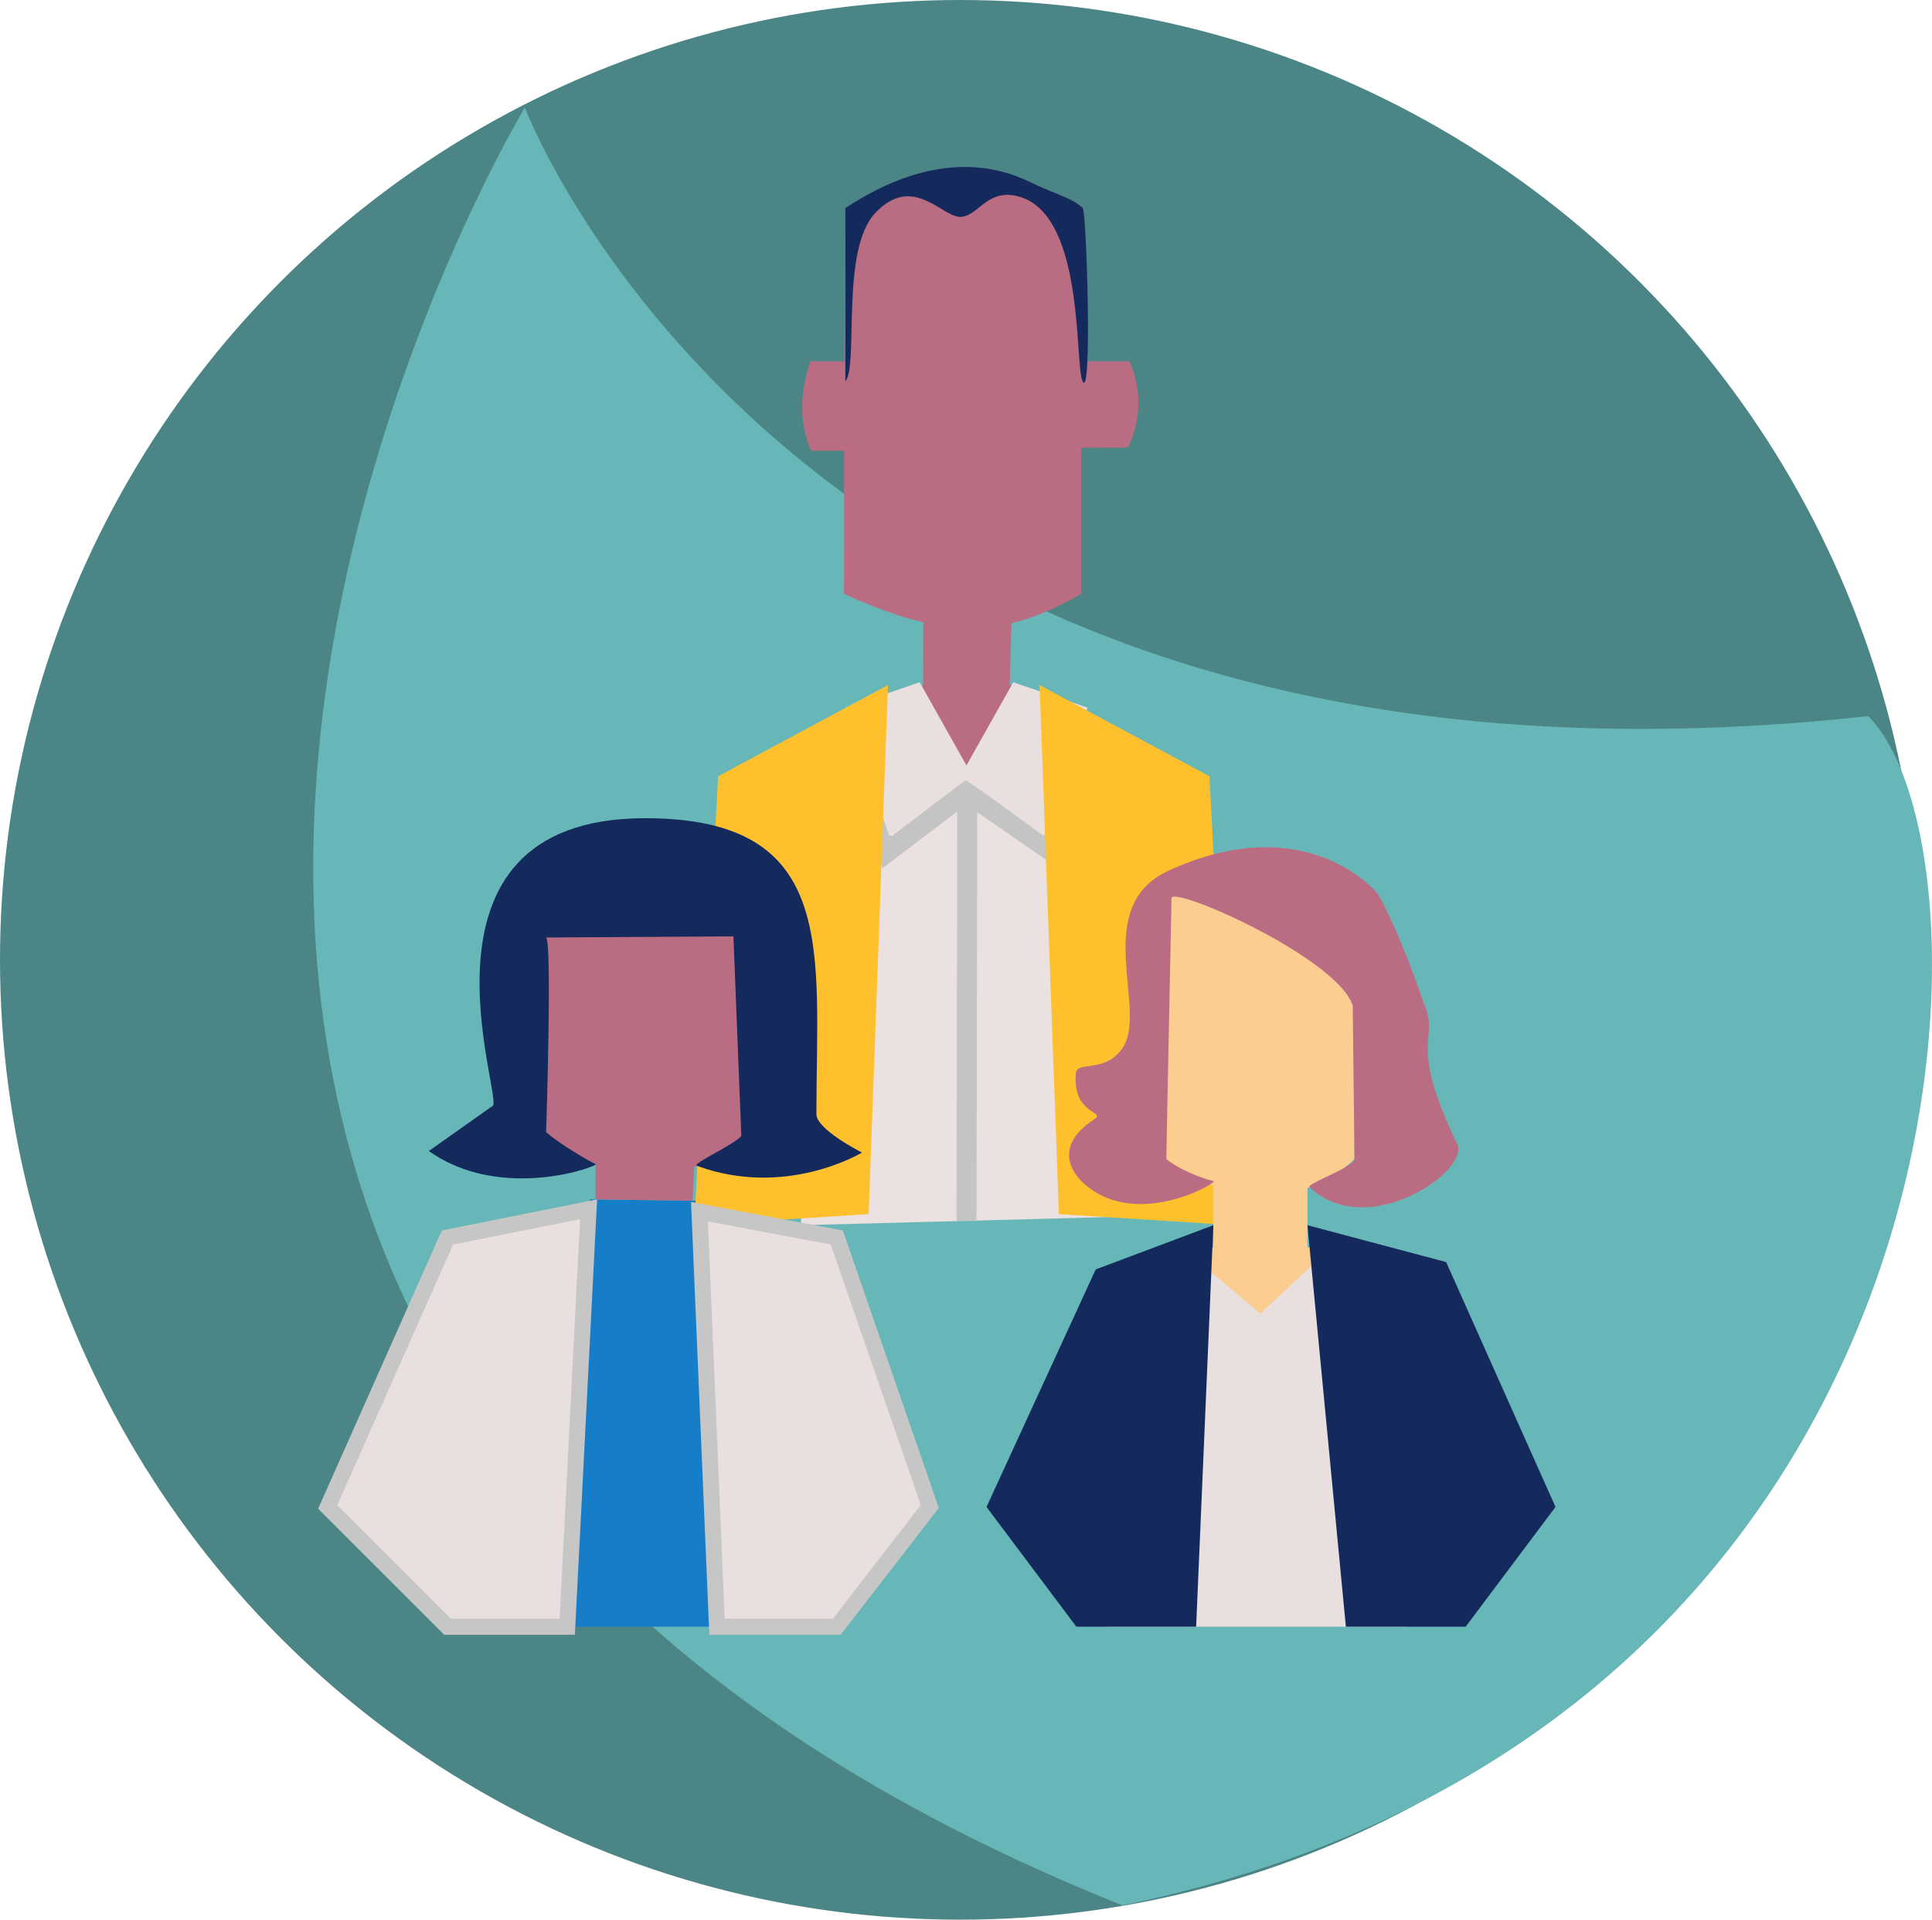 <?xml version="1.0" encoding="UTF-8"?><svg xmlns="http://www.w3.org/2000/svg" viewBox="0 0 482.223 479.25"><defs><style>.k{fill:#68b7b8;}.l{fill:#ebe1e0;}.m,.n{fill:#e8dfde;}.o{fill:#fbcd91;}.p{fill:#fec02d;}.q{fill:#ba6c82;}.r{fill:#167ec9;}.s{fill:#142a5c;}.t{fill:#4c8585;}.n{stroke:#c7c6c6;stroke-width:4px;}.n,.u{stroke-miterlimit:10;}.u{fill:none;stroke:#c4c4c4;stroke-width:5px;}</style></defs><g id="a"/><g id="b"><g id="c"><circle class="t" cx="239.625" cy="239.625" r="239.625"/><path class="k" d="M280.157,475.667C-58.43,340.406,131.005,26.858,131.005,26.858c0,0,68.185,181.171,335.294,151.923,34.786,34.786,28.63,252.456-186.141,296.887Z"/></g><g id="d"><polyline class="m" points="292.226 315.942 343.401 315.793 350.877 406.113 276.131 406.113"/></g><g id="e"><polygon class="r" points="147.244 299.421 174.064 299.763 174.584 302.51 197.243 327.91 201.384 406.113 134.113 406.113 147.244 299.421"/></g><g id="f"><polygon class="l" points="207.821 183.608 276.342 196.586 277.224 303.827 199.881 305.877 207.821 183.608"/></g><g id="g"><path class="q" d="M210.996,57.353l-.285,36.665-.048,54.219c25.053,11.518,39.832,11.239,59.254,0V56.214s-27.872-27.467-58.92,1.139Z"/><path class="q" d="M202.283,90.196c-4.75,13.351,.2,22.346,.2,22.346h11.218l-.645-22.346h-10.773Z"/><path class="q" d="M270.253,90.196h11.619c5.346,11.673-.401,21.54-.401,21.54l-16.605,.112,5.387-21.652Z"/><polygon class="q" points="230.485 150.023 230.4 171.117 219.382 177.156 243.021 193.462 262.805 177.088 252.032 170.923 252.636 149.375 230.485 150.023"/><polyline class="u" points="208.291 180.288 221.367 212.783 241.094 197.792 264.866 214.209 277.224 181.503"/></g><g id="h"><path class="s" d="M210.996,95.244V51.94c7.433-4.817,26.306-16.092,46.058-6.513,6.874,3.333,10.265,3.799,13.195,6.513,.956,.885,2.388,47.839,0,43.305-2.188-4.155,.871-43.817-17.462-46.496-6.741-.985-8.91,5.407-13.151,5.399-4.552-.009-11.893-10.929-21.241-.902-8.671,9.3-4.028,37.886-7.399,42Z"/></g><g id="i"><g><polygon class="m" points="229.55 170.326 242.647 193.611 239.093 196.199 221.964 208.675 210.996 176.662 229.55 170.326"/><line class="u" x1="241.238" y1="304.819" x2="241.426" y2="199.105"/><polygon class="m" points="252.901 170.326 239.804 193.611 260.488 208.675 271.455 176.662 252.901 170.326"/><polygon class="p" points="221.634 171.028 216.815 303.097 173.283 305.877 179.238 193.803 221.634 171.028"/><polygon class="p" points="259.476 171.028 264.296 303.097 307.827 305.877 301.872 193.803 259.476 171.028"/></g></g><g id="j"><g><path class="q" d="M136.317,212.316v71.12c29.105,22.136,49.402,0,49.402,0v-71.12h-49.402Z"/><polygon class="q" points="148.667 289.363 148.667 299.421 172.855 299.756 173.368 289.363 148.667 289.363"/><polygon class="n" points="174.584 302.51 178.961 406.113 208.859 406.113 232.08 376.101 208.859 308.942 174.584 302.51"/><polygon class="n" points="146.906 301.891 141.587 406.113 111.689 406.113 81.79 376.214 111.689 308.942 146.906 301.891"/><path class="s" d="M183.06,233.761l1.972,49.84c-1.9,2.222-12.396,6.957-11.109,7.432,22.322,8.23,41.237-3.302,41.237-3.302,0,0-11.386-5.702-11.386-9.587,0-40.543,5.776-73.879-42.758-73.879-62.266,0-34.702,71.395-38.137,71.875l-15.842,11.208c18.288,12.985,43.008,3.547,41.629,3.237-.881-.198-9.688-5.417-12.35-7.972,0,0,1.522-47.071,0-48.566l46.744-.286Z"/></g><g><path class="o" d="M291.099,223.085v66.233c27.679,20.615,46.981,0,46.981,0v-66.233h-46.981Z"/><polygon class="o" points="302.845 294.838 302.845 311.396 295.262 311.645 314.59 327.954 332.208 311.396 326.335 311.396 326.335 294.838 302.845 294.838"/><polygon class="s" points="326.335 305.877 335.928 406.113 365.826 406.113 388.25 376.214 360.955 315.076 326.335 305.877"/><polygon class="s" points="302.845 305.877 298.555 406.113 268.656 406.113 246.232 376.214 273.482 316.915 302.845 305.877"/><path class="q" d="M292.405,224.312c-.345-3.6,41.27,14.668,45.231,26.717l.445,38.289c.104,1.998-12.144,6.203-11.217,7.075,14.525,13.651,40.052-4.16,36.871-10.749-11.968-24.791-5.083-25.795-7.768-33.573-7.55-21.878-12.129-28.985-12.129-28.985,0,0-17.439-21.619-52.083-5.759-19.853,9.089-4.967,34.792-11.602,44.359-4.425,6.381-11.301,3.073-11.602,6.195-1.018,10.577,7.814,9.466,4.549,11.576-11.319,7.313-5.192,15.526,1.9,19.024,12.682,6.256,29.155-3.355,27.843-3.643-3.984-.874-9.912-3.756-11.745-5.519l1.305-65.007Z"/></g></g></g></svg>